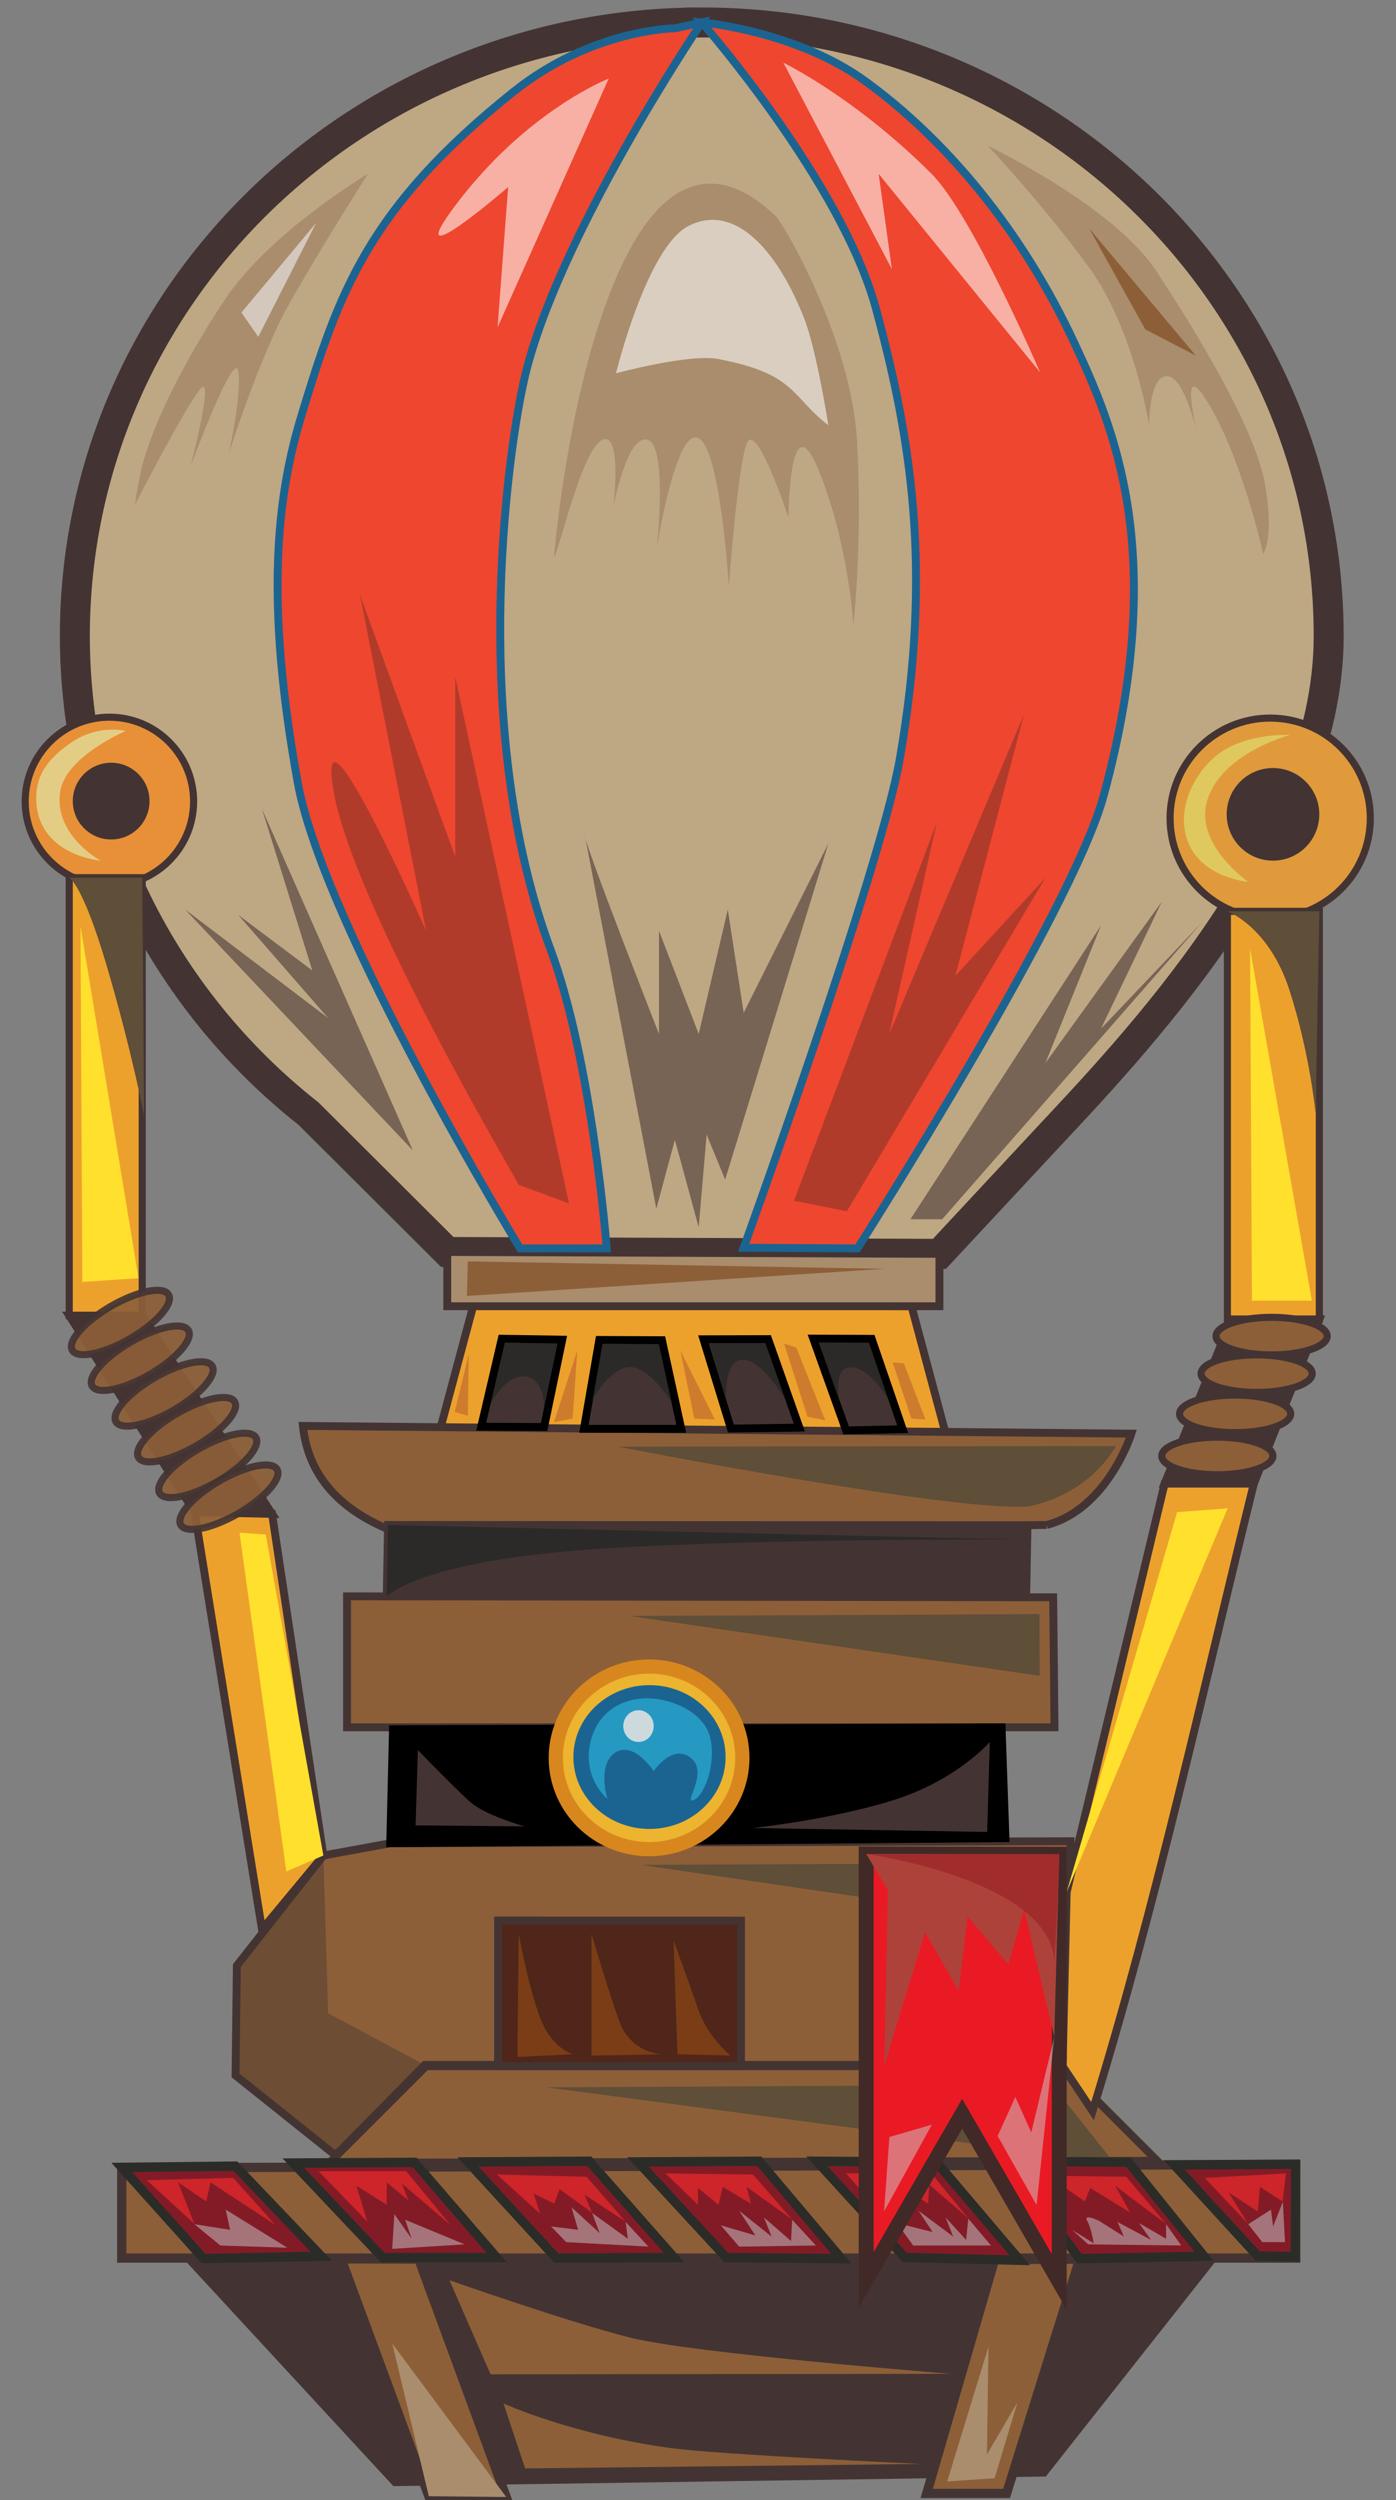 <?xml version="1.0" encoding="UTF-8" standalone="no"?>
<!-- Created with Inkscape (http://www.inkscape.org/) -->

<svg
   xmlns:dc="http://purl.org/dc/elements/1.1/"
   xmlns:cc="http://creativecommons.org/ns#"
   xmlns:rdf="http://www.w3.org/1999/02/22-rdf-syntax-ns#"
   xmlns:svg="http://www.w3.org/2000/svg"
   xmlns="http://www.w3.org/2000/svg"
   xmlns:sodipodi="http://sodipodi.sourceforge.net/DTD/sodipodi-0.dtd"
   xmlns:inkscape="http://www.inkscape.org/namespaces/inkscape"
   version="1.1"
   id="svg4518"
   width="177"
   height="317"
   viewBox="0 0 177 317"
   sodipodi:docname="balloon.svg"
   inkscape:version="0.92.2 (5c3e80d, 2017-08-06)">
  <rect x="0" y="0" width="177" height="317" fill="#808080" stroke="none"/>
  <defs
     id="defs4522" />
  <sodipodi:namedview
     pagecolor="#ffffff"
     bordercolor="#666666"
     borderopacity="1"
     objecttolerance="10"
     gridtolerance="10"
     guidetolerance="10"
     inkscape:pageopacity="0"
     inkscape:pageshadow="2"
     inkscape:window-width="1533"
     inkscape:window-height="845"
     id="namedview4520"
     showgrid="false"
     inkscape:zoom="2.1072555"
     inkscape:cx="132.48139"
     inkscape:cy="116.9339"
     inkscape:window-x="67"
     inkscape:window-y="27"
     inkscape:window-maximized="1"
     inkscape:current-layer="layer1"
     showguides="false" />
  <g
     inkscape:groupmode="layer"
     id="layer1"
     inkscape:label="picture">
    <path
       style="fill:#8d5f38;fill-opacity:1;fill-rule:evenodd;stroke:#433433;stroke-width:1px;stroke-linecap:butt;stroke-linejoin:miter;stroke-opacity:1;opacity:1"
       d="M 42.538,273.271 29.865,263.143 30.032,249.217 41,235.256 l 8.479,-1.551 86.254,-0.258 v 28.355 H 53.857 Z"
       id="path4610"
       inkscape:connector-curvature="0"
       sodipodi:nodetypes="ccccccccc" />
    <path
       style="fill:#8d5f38;fill-opacity:1;fill-rule:evenodd;stroke:#433433;stroke-width:1px;stroke-linecap:butt;stroke-linejoin:miter;stroke-opacity:1;opacity:1"
       d="m 44,202.396 v 16.609 h 89.701 l -0.168,-16.487 z"
       id="path4598"
       inkscape:connector-curvature="0"
       sodipodi:nodetypes="ccccc" />
    <path
       style="fill:#000000;fill-rule:evenodd;stroke:#000000;stroke-width:1px;stroke-linecap:butt;stroke-linejoin:miter;stroke-opacity:1;opacity:1"
       d="m 49.828,219.254 -0.348,14.45 78.002,-0.647 -0.491,-14.052 z"
       id="path4600"
       inkscape:connector-curvature="0"
       sodipodi:nodetypes="ccccc" />
    <path
       style="opacity:1;fill:#bea783;fill-opacity:1;stroke:#433433;stroke-width:3.8;stroke-miterlimit:4;stroke-dasharray:none;stroke-opacity:1"
       d="M 88.979,2.848 C 45.079,2.847 9.49,37.691 9.49,80.674 9.516,104.195 20.405,126.442 39.113,141.197 l 17.596,17.54 62.403,0.237 13.141,-14.113 c 10.721,-11.514 36.209,-37.632 36.212,-64.187 -1e-4,-42.982 -35.587,-77.826 -79.486,-77.826 z"
       id="path4545"
       inkscape:connector-curvature="0"
       sodipodi:nodetypes="sccccscs" />
    <ellipse
       style="opacity:1;fill:#edb42f;fill-opacity:1;stroke-width:1.8;stroke-miterlimit:4;stroke-dasharray:none;stroke:#d8871e;stroke-opacity:1"
       id="path4574"
       cx="82.296"
       cy="222.876"
       rx="11.828"
       ry="11.577" />
    <ellipse
       style="opacity:1;fill:#1b6491;fill-opacity:1;stroke-width:1.8;stroke-miterlimit:4;stroke-dasharray:none"
       id="path4572"
       ry="9.116"
       rx="9.65"
       cy="222.773"
       cx="82.35" />
    <circle
       style="opacity:1;fill:#e89038;fill-opacity:1;stroke:#433433;stroke-width:0.9;stroke-miterlimit:4;stroke-dasharray:none;stroke-opacity:1"
       id="path4580"
       cx="13.872"
       cy="101.607"
       r="10.677" />
    <circle
       style="opacity:1;fill:#e09a3c;fill-opacity:1;stroke:#433433;stroke-width:0.9;stroke-miterlimit:4;stroke-dasharray:none;stroke-opacity:1"
       id="path4582"
       cx="161.049"
       cy="103.739"
       r="12.694" />
    <rect
       style="opacity:1;fill:#eda12d;fill-opacity:1;stroke-width:0.9;stroke-miterlimit:4;stroke-dasharray:none;stroke:#433433;stroke-opacity:1"
       id="rect4584"
       width="9.254"
       height="55.522"
       x="8.779"
       y="111.282" />
    <rect
       style="opacity:1;fill:#eda12d;fill-opacity:1;stroke:#433433;stroke-width:0.9;stroke-miterlimit:4;stroke-dasharray:none;stroke-opacity:1"
       id="rect4586"
       width="11.655"
       height="51.733"
       x="155.624"
       y="115.546"
       ry="0" />
    <path
       style="opacity:1;fill:#433433;fill-opacity:1;fill-rule:evenodd;stroke:#433433;stroke-width:1.176px;stroke-linecap:butt;stroke-linejoin:miter;stroke-opacity:1"
       d="M 50.129,314.62 24.158,286.499 153.237,286.901 132.306,313.414 Z"
       id="path4562"
       inkscape:connector-curvature="0" />
    <path
       style="opacity:1;fill:#8d5f38;fill-opacity:1;fill-rule:evenodd;stroke:#433433;stroke-width:1.176px;stroke-linecap:butt;stroke-linejoin:miter;stroke-opacity:1"
       d="m 15.437,274.849 v 11.449 H 164.285 v -11.851 z"
       id="path4564"
       inkscape:connector-curvature="0" />
    <path
       style="fill:#8d5f38;fill-opacity:1;fill-rule:evenodd;stroke:#433433;stroke-width:1px;stroke-linecap:butt;stroke-linejoin:miter;stroke-opacity:1;opacity:1"
       d="M 41.777,274.216 54.025,261.968 H 134.727 l 11.996,11.996 z"
       id="path4566"
       inkscape:connector-curvature="0" />
    <path
       style="fill:#eda12d;fill-opacity:1;fill-rule:evenodd;stroke:#433433;stroke-width:1px;stroke-linecap:butt;stroke-linejoin:miter;stroke-opacity:1;opacity:1"
       d="m 60.065,165.328 -4.635,17.298 h 64.7 l -4.558,-17.012 z"
       id="path4568"
       inkscape:connector-curvature="0" />
    <path
       style="fill:#8d5f38;fill-opacity:1;fill-rule:evenodd;stroke:#433433;stroke-width:1px;stroke-linecap:butt;stroke-linejoin:miter;stroke-opacity:1;opacity:1"
       d="m 132.713,193.347 c 7.718,-2.013 10.738,-11.577 10.738,-11.577 L 38.403,180.792 c 3.014,28.021 70.056,12.555 94.311,12.555 z"
       id="path4570"
       inkscape:connector-curvature="0"
       sodipodi:nodetypes="cccc" />
    <path
       style="fill:#433433;fill-opacity:1;fill-rule:evenodd;stroke:#433433;stroke-width:1px;stroke-linecap:butt;stroke-linejoin:miter;stroke-opacity:1;opacity:1"
       d="M 24.677,191.719 8.779,166.805 h 9.254 l 16.467,25.143 z"
       id="path4588"
       inkscape:connector-curvature="0"
       sodipodi:nodetypes="ccccc" />
    <path
       style="fill:#433433;fill-opacity:1;fill-rule:evenodd;stroke:#433433;stroke-width:1px;stroke-linecap:butt;stroke-linejoin:miter;stroke-opacity:1;opacity:1"
       d="m 156.127,167.279 -8.461,20.826 h 11.309 l 8.305,-20.826 z"
       id="path4590"
       inkscape:connector-curvature="0"
       sodipodi:nodetypes="ccccc" />
    <path
       style="fill:#eda12d;fill-opacity:1;fill-rule:evenodd;stroke:#433433;stroke-width:1px;stroke-linecap:butt;stroke-linejoin:miter;stroke-opacity:1;opacity:1"
       d="M 24.677,191.719 33.219,244.631 41,235.256 34.5,191.948 Z"
       id="path4592"
       inkscape:connector-curvature="0"
       sodipodi:nodetypes="ccccc" />
    <path
       style="fill:#eda12d;fill-opacity:1;fill-rule:evenodd;stroke:#433433;stroke-width:1px;stroke-linecap:butt;stroke-linejoin:miter;stroke-opacity:1;opacity:1"
       d="m 147.666,188.105 -12.419,51.78 -0.52,22.083 3.796,5.695 c 8.062,-26.176 13.912,-52.973 20.452,-79.558 z"
       id="path4594"
       inkscape:connector-curvature="0"
       sodipodi:nodetypes="cccccc" />
    <path
       style="fill:#433433;fill-opacity:1;fill-rule:evenodd;stroke:#433433;stroke-width:1px;stroke-linecap:butt;stroke-linejoin:miter;stroke-opacity:1;opacity:1"
       d="m 49.201,193.347 -0.168,9.049 81.075,0 0.168,-9.016 z"
       id="path4596"
       inkscape:connector-curvature="0"
       sodipodi:nodetypes="ccccc" />
    <path
       style="opacity:1;fill:#8d5f38;fill-opacity:1;fill-rule:evenodd;stroke:#433433;stroke-width:1.176px;stroke-linecap:butt;stroke-linejoin:miter;stroke-opacity:1"
       d="m 43.249,286.399 11.118,30.09 9.814,0.1 -11.093,-30.17 z"
       id="path4602"
       inkscape:connector-curvature="0"
       sodipodi:nodetypes="ccccc" />
    <path
       style="opacity:1;fill:#8d5f38;fill-opacity:1;fill-rule:evenodd;stroke:#433433;stroke-width:1.176px;stroke-linecap:butt;stroke-linejoin:miter;stroke-opacity:1"
       d="m 126.104,286.499 -8.604,29.638 h 10.124 l 9.272,-29.709 z"
       id="path4604"
       inkscape:connector-curvature="0"
       sodipodi:nodetypes="ccccc" />
    <path
       style="fill:#a98d6d;fill-opacity:1;fill-rule:evenodd;stroke:#433433;stroke-width:1px;stroke-linecap:butt;stroke-linejoin:miter;stroke-opacity:1;opacity:1"
       d="m 56.709,158.737 v 6.881 h 62.403 v -6.644 z"
       id="path4612"
       inkscape:connector-curvature="0" />
    <circle
       style="opacity:1;fill:#433433;fill-opacity:1;stroke-width:1.8;stroke-miterlimit:4;stroke-dasharray:none;stroke:none;stroke-opacity:1"
       id="path4622"
       cx="14.093"
       cy="101.572"
       r="4.866" />
    <circle
       style="opacity:1;fill:#433433;fill-opacity:1;stroke-width:1.8;stroke-miterlimit:4;stroke-dasharray:none"
       id="path4624"
       cx="161.403"
       cy="103.249"
       r="5.872" />
    <path
       style="fill:#ef462f;fill-opacity:1;fill-rule:evenodd;stroke:#1b6491;stroke-width:1px;stroke-linecap:butt;stroke-linejoin:miter;stroke-opacity:1;opacity:1"
       d="m 65.937,158.281 c 0,0 -24.892,-40.871 -28.187,-59.058 C 33.556,76.069 35.107,62.918 38.254,52.58 42.951,37.144 46.643,26.407 65.098,11.642 75.076,3.66 85.567,3.589 85.567,3.589 l 3.411,-0.741 c 0,0 -18.511,27.418 -22.538,45.37 -2.281,10.171 -6.85,44.766 3.356,72.145 5.3,14.219 7.131,37.918 7.131,37.918 z"
       id="path5871"
       inkscape:connector-curvature="0"
       sodipodi:nodetypes="csssccsscc" />
    <path
       style="fill:#ef462f;fill-opacity:1;fill-rule:evenodd;stroke:#1b6491;stroke-width:1px;stroke-linecap:butt;stroke-linejoin:miter;stroke-opacity:1;opacity:1"
       d="m 88.979,2.848 c 0,0 17.729,20.203 22.091,36.31 4.362,16.107 7.215,32.885 3.02,57.045 -2.414,13.905 -19.798,61.994 -19.798,61.994 l 14.429,0.084 c 0,0 27.169,-42.52 31.207,-57.38 8.389,-30.871 1.12,-47.036 -3.691,-57.38 C 129.525,29.091 119.831,17.632 109.728,10.3 100.867,3.869 88.979,2.848 88.979,2.848 Z"
       id="path5873"
       inkscape:connector-curvature="0"
       sodipodi:nodetypes="cssccsssc" />
    <path
       style="fill:#4f2619;fill-opacity:1;fill-rule:evenodd;stroke:#433433;stroke-width:1px;stroke-linecap:butt;stroke-linejoin:miter;stroke-opacity:1;opacity:1"
       d="m 63.149,243.5 v 18.468 h 30.807 v -18.456 z"
       id="path4606"
       inkscape:connector-curvature="0" />
    <g
       id="g6048"
       style="fill:#8d5f38;fill-opacity:1;opacity:1">
      <ellipse
         transform="rotate(-30)"
         ry="2.382"
         rx="7.047"
         cy="152.846"
         cx="-70.616"
         id="path5893"
         style="opacity:0.914;fill:#8d5f38;fill-opacity:1;stroke:#433433;stroke-width:0.9;stroke-miterlimit:4;stroke-dasharray:none;stroke-opacity:1" />
      <ellipse
         transform="rotate(-30)"
         ry="2.382"
         rx="7.047"
         cy="158.028"
         cx="-70.701"
         id="path5893-8"
         style="opacity:0.914;fill:#8d5f38;fill-opacity:1;stroke:#433433;stroke-width:0.9;stroke-miterlimit:4;stroke-dasharray:none;stroke-opacity:1" />
      <ellipse
         transform="rotate(-30)"
         ry="2.382"
         rx="7.047"
         cy="163.461"
         cx="-70.351"
         id="path5893-0"
         style="opacity:0.914;fill:#8d5f38;fill-opacity:1;stroke:#433433;stroke-width:0.9;stroke-miterlimit:4;stroke-dasharray:none;stroke-opacity:1" />
      <ellipse
         transform="rotate(-30)"
         ry="2.382"
         rx="7.047"
         cy="168.81"
         cx="-70.146"
         id="path5893-3"
         style="opacity:0.914;fill:#8d5f38;fill-opacity:1;stroke:#433433;stroke-width:0.9;stroke-miterlimit:4;stroke-dasharray:none;stroke-opacity:1" />
      <ellipse
         transform="rotate(-30)"
         ry="2.382"
         rx="7.047"
         cy="174.075"
         cx="-70.086"
         id="path5893-88"
         style="opacity:0.914;fill:#8d5f38;fill-opacity:1;stroke:#433433;stroke-width:0.9;stroke-miterlimit:4;stroke-dasharray:none;stroke-opacity:1" />
      <ellipse
         transform="rotate(-30)"
         ry="2.382"
         rx="7.047"
         cy="178.905"
         cx="-69.775"
         id="path5893-84"
         style="opacity:0.914;fill:#8d5f38;fill-opacity:1;stroke:#433433;stroke-width:0.9;stroke-miterlimit:4;stroke-dasharray:none;stroke-opacity:1" />
    </g>
    <ellipse
       style="opacity:1;fill:#8d5f38;fill-opacity:1;stroke:#433433;stroke-width:0.9;stroke-miterlimit:4;stroke-dasharray:none;stroke-opacity:1"
       id="path5893-80"
       cx="161.23"
       cy="169.405"
       rx="7.047"
       ry="2.382" />
    <ellipse
       style="opacity:1;fill:#8d5f38;fill-opacity:1;stroke:#433433;stroke-width:0.9;stroke-miterlimit:4;stroke-dasharray:none;stroke-opacity:1"
       id="path5893-80-8"
       cx="159.33"
       cy="174.16"
       rx="7.047"
       ry="2.382" />
    <ellipse
       style="opacity:1;fill:#8d5f38;fill-opacity:1;stroke:#433433;stroke-width:0.9;stroke-miterlimit:4;stroke-dasharray:none;stroke-opacity:1"
       id="path5893-80-0"
       cx="156.602"
       cy="179.262"
       rx="7.047"
       ry="2.382" />
    <ellipse
       style="opacity:1;fill:#8d5f38;fill-opacity:1;stroke:#433433;stroke-width:0.9;stroke-miterlimit:4;stroke-dasharray:none;stroke-opacity:1"
       id="path5893-80-7"
       cx="154.348"
       cy="184.6"
       rx="7.047"
       ry="2.382" />
    <path
       style="fill:#433433;fill-rule:evenodd;stroke:#000000;stroke-width:1px;stroke-linecap:butt;stroke-linejoin:miter;stroke-opacity:1;fill-opacity:1;opacity:1"
       d="m 61.012,180.888 2.61,-11.152 7.668,0.119 -2.303,11.076 z"
       id="path5989"
       inkscape:connector-curvature="0"
       sodipodi:nodetypes="ccccc" />
    <path
       style="fill:#433433;fill-rule:evenodd;stroke:#000000;stroke-width:1px;stroke-linecap:butt;stroke-linejoin:miter;stroke-opacity:1;fill-opacity:1;opacity:1"
       d="M 75.987,169.889 74.039,181.16 H 86.378 L 83.927,169.924 Z"
       id="path5991"
       inkscape:connector-curvature="0"
       sodipodi:nodetypes="ccccc" />
    <path
       style="fill:#433433;fill-rule:evenodd;stroke:#000000;stroke-width:1px;stroke-linecap:butt;stroke-linejoin:miter;stroke-opacity:1;fill-opacity:1;opacity:1"
       d="m 89.196,169.805 3.475,11.32 8.681,-0.119 -3.964,-11.221 z"
       id="path5993"
       inkscape:connector-curvature="0"
       sodipodi:nodetypes="ccccc" />
    <path
       style="fill:#433433;fill-rule:evenodd;stroke:#000000;stroke-width:1px;stroke-linecap:butt;stroke-linejoin:miter;stroke-opacity:1;fill-opacity:1;opacity:1"
       d="m 103.112,169.721 4.173,11.641 7.167,-0.153 -3.935,-11.459 z"
       id="path5995"
       inkscape:connector-curvature="0"
       sodipodi:nodetypes="ccccc" />
    <path
       style="fill:#5f4e38;fill-rule:evenodd;stroke:none;stroke-width:1px;stroke-linecap:butt;stroke-linejoin:miter;stroke-opacity:1;fill-opacity:1;opacity:1"
       d="m 69.293,264.653 64.092,-0.336 7.831,9.851 z"
       id="path6204"
       inkscape:connector-curvature="0" />
    <g
       id="g947"
       style="fill:#831b26;fill-opacity:1;stroke:#2b2c28;stroke-opacity:1"
       transform="matrix(1.155,0,0,1.197,-20.031,-54.039)">
      <path
         sodipodi:nodetypes="ccccc"
         inkscape:connector-curvature="0"
         id="path5987"
         d="m 30.704,274.72 8.981,9.655 12.932,-0.237 -9.432,-9.55 z"
         style="opacity:1;fill:#831b26;fill-opacity:1;fill-rule:evenodd;stroke:#2b2c28;stroke-width:1px;stroke-linecap:butt;stroke-linejoin:miter;stroke-opacity:1" />
      <path
         sodipodi:nodetypes="ccccc"
         inkscape:connector-curvature="0"
         id="path5987-1"
         d="m 49.539,274.26 9.811,10.011 12.516,-2e-5 -9.016,-10.084 z"
         style="opacity:1;fill:#831b26;fill-opacity:1;fill-rule:evenodd;stroke:#2b2c28;stroke-width:1px;stroke-linecap:butt;stroke-linejoin:miter;stroke-opacity:1" />
      <path
         sodipodi:nodetypes="ccccc"
         inkscape:connector-curvature="0"
         id="path5987-2"
         d="m 68.715,274.141 9.693,10.189 12.932,-0.059 -9.313,-10.203 z"
         style="opacity:1;fill:#831b26;fill-opacity:1;fill-rule:evenodd;stroke:#2b2c28;stroke-width:1px;stroke-linecap:butt;stroke-linejoin:miter;stroke-opacity:1" />
      <path
         sodipodi:nodetypes="ccccc"
         inkscape:connector-curvature="0"
         id="path5987-20"
         d="m 87.378,274.141 9.693,10.13 12.635,0.119 -9.016,-10.321 z"
         style="opacity:1;fill:#831b26;fill-opacity:1;fill-rule:evenodd;stroke:#2b2c28;stroke-width:1px;stroke-linecap:butt;stroke-linejoin:miter;stroke-opacity:1" />
      <path
         sodipodi:nodetypes="ccccc"
         inkscape:connector-curvature="0"
         id="path5987-3"
         d="m 107.018,274.071 9.633,10.189 12.635,0.297 -9.135,-10.381 z"
         style="opacity:1;fill:#831b26;fill-opacity:1;fill-rule:evenodd;stroke:#2b2c28;stroke-width:1px;stroke-linecap:butt;stroke-linejoin:miter;stroke-opacity:1" />
      <path
         sodipodi:nodetypes="ccccc"
         inkscape:connector-curvature="0"
         id="path5987-7"
         d="m 127.904,274.064 7.944,10.328 13.672,-0.258 -8.305,-9.966 z"
         style="opacity:1;fill:#831b26;fill-opacity:1;fill-rule:evenodd;stroke:#2b2c28;stroke-width:1px;stroke-linecap:butt;stroke-linejoin:miter;stroke-opacity:1" />
      <path
         sodipodi:nodetypes="ccccc"
         inkscape:connector-curvature="0"
         id="path5987-5"
         d="m 146.247,274.457 9.159,9.655 4.123,0.059 0.029,-9.788 z"
         style="opacity:1;fill:#831b26;fill-opacity:1;fill-rule:evenodd;stroke:#2b2c28;stroke-width:1px;stroke-linecap:butt;stroke-linejoin:miter;stroke-opacity:1" />
    </g>
    <path
       style="fill:#a98d6d;fill-opacity:1;fill-rule:evenodd;stroke:none;stroke-width:1px;stroke-linecap:butt;stroke-linejoin:miter;stroke-opacity:1;opacity:1"
       d="m 70.234,70.708 c 0,0 2.135,-26.338 10.203,-40.1 8.067,-13.762 16.847,-4.034 17.796,-3.322 0.949,0.712 9.728,15.66 10.44,28.71 0.712,13.05 -0.475,23.253 -0.475,23.253 0,0 -0.53,-9.968 -4.326,-19.459 -3.796,-9.491 -3.909,5.807 -3.909,5.807 0,0 -4.103,-12.449 -5.29,-9.364 -1.186,3.085 -2.26,18.091 -2.26,18.091 0,0 -1.062,-17.616 -3.909,-18.802 -2.847,-1.186 -5.223,13.925 -5.223,13.925 0,0 1.426,-12.976 -1.184,-13.688 -2.61,-0.712 -4.3,8.41 -4.3,8.41 0,0 0.942,-8.331 -0.963,-8.496 -2.737,-0.237 -5.889,14.086 -6.601,15.035"
       id="path6052"
       inkscape:connector-curvature="0"
       sodipodi:nodetypes="cssscscscscscsc" />
    <path
       style="fill:#a98d6d;fill-rule:evenodd;stroke:none;stroke-width:1px;stroke-linecap:butt;stroke-linejoin:miter;stroke-opacity:1;fill-opacity:1;opacity:1"
       d="m 46.643,22.044 c 0,0 -12.416,7.382 -18.12,15.939 -5.704,8.557 -9.731,17.113 -10.738,22.147 -1.007,5.033 -0.503,3.523 -0.503,3.523 0,0 6.04,-11.745 8.053,-14.261 2.013,-2.517 -1.174,9.731 -1.174,9.731 0,0 5.537,-14.932 6.04,-12.08 0.503,2.852 -1.174,10.402 -1.174,10.402 0,0 3.859,-12.08 7.382,-18.456 3.523,-6.376 10.235,-16.946 10.235,-16.946 z"
       id="path6079"
       inkscape:connector-curvature="0" />
    <path
       style="fill:#a98d6d;fill-rule:evenodd;stroke:none;stroke-width:1px;stroke-linecap:butt;stroke-linejoin:miter;stroke-opacity:1;fill-opacity:1;opacity:1"
       d="m 145.687,53.862 c 0,0 -1.898,-12.101 -7.593,-19.931 -5.695,-7.83 -12.813,-15.423 -12.813,-15.423 0,0 15.897,7.593 21.355,15.897 5.457,8.305 12.576,20.168 13.762,27.049 1.186,6.881 -0.237,8.779 -0.237,8.779 0,0 -2.61,-11.864 -6.881,-18.982 -4.271,-7.118 -1.186,4.983 -1.186,4.983 0,0 -1.661,-8.305 -4.034,-8.542 -2.373,-0.237 -2.373,6.169 -2.373,6.169 z"
       id="path6083"
       inkscape:connector-curvature="0" />
    <path
       style="fill:#433433;fill-rule:evenodd;stroke:none;stroke-width:1px;stroke-linecap:butt;stroke-linejoin:miter;stroke-opacity:1;fill-opacity:0.572;opacity:1"
       d="m 74.158,105.934 9.06,47.314 2.349,-8.725 3.02,11.073 1.007,-11.745 2.349,5.704 13.087,-42.616 -10.738,21.476 -2.013,-13.087 -3.691,15.771 -5.033,-13.087 v 13.087 c 0,0 -9.731,-24.831 -9.396,-25.167 z"
       id="path6085"
       inkscape:connector-curvature="0" />
    <path
       style="fill:#433433;fill-rule:evenodd;stroke:none;stroke-width:1px;stroke-linecap:butt;stroke-linejoin:miter;stroke-opacity:1;fill-opacity:0.572;opacity:1"
       d="m 115.432,154.59 24.16,-37.247 -7.047,17.449 14.765,-20.469 -7.718,16.107 12.751,-13.422 -32.885,37.583 z"
       id="path6089"
       inkscape:connector-curvature="0" />
    <path
       style="fill:#433433;fill-rule:evenodd;stroke:none;stroke-width:1px;stroke-linecap:butt;stroke-linejoin:miter;stroke-opacity:1;fill-opacity:0.572;opacity:1"
       d="m 52.347,145.865 -28.858,-30.536 18.12,13.758 -11.409,-13.087 9.396,7.047 -6.376,-20.469 z"
       id="path6091"
       inkscape:connector-curvature="0" />
    <path
       style="fill:#fffffd;fill-opacity:0.572;fill-rule:evenodd;stroke:none;stroke-width:1px;stroke-linecap:butt;stroke-linejoin:miter;stroke-opacity:1;opacity:1"
       d="m 78.104,47.33 c 0,0 3.905,-16.029 9.219,-18.696 6.179,-3.101 11.565,3.806 14.687,11.867 1.533,3.958 3.02,13.422 3.02,13.422 -4.746,-3.655 -4.089,-6.541 -13.992,-8.406 -3.687,-0.694 -12.934,1.813 -12.934,1.813 z"
       id="path6093"
       inkscape:connector-curvature="0"
       sodipodi:nodetypes="csscsc" />
    <path
       style="fill:#ebe5e4;fill-rule:evenodd;stroke:none;stroke-width:1px;stroke-linecap:butt;stroke-linejoin:miter;stroke-opacity:1;fill-opacity:0.656;opacity:1"
       d="M 30.609,39.625 40.1,28.236 32.744,42.71 Z"
       id="path6095"
       inkscape:connector-curvature="0" />
    <path
       style="fill:#8d5f38;fill-rule:evenodd;stroke:none;stroke-width:1px;stroke-linecap:butt;stroke-linejoin:miter;stroke-opacity:1;fill-opacity:1;opacity:1"
       d="m 138.094,28.948 7.118,12.813 6.406,3.322 z"
       id="path6097"
       inkscape:connector-curvature="0" />
    <path
       style="fill:#8d5f38;fill-rule:evenodd;stroke:none;stroke-width:1px;stroke-linecap:butt;stroke-linejoin:miter;stroke-opacity:1;fill-opacity:1;opacity:1"
       d="m 59.319,159.924 -0.119,4.39 52.912,-3.441 z"
       id="path6099"
       inkscape:connector-curvature="0" />
    <path
       style="fill:#cf7b2d;fill-rule:evenodd;stroke:none;stroke-width:1px;stroke-linecap:butt;stroke-linejoin:miter;stroke-opacity:1;fill-opacity:1;opacity:1"
       d="m 86.25,171.194 1.78,8.661 2.61,0.119 z"
       id="path6101"
       inkscape:connector-curvature="0" />
    <path
       style="fill:#cf7b2d;fill-rule:evenodd;stroke:none;stroke-width:1px;stroke-linecap:butt;stroke-linejoin:miter;stroke-opacity:1;fill-opacity:1;opacity:1"
       d="m 73.199,171.194 -2.966,9.135 2.373,-0.475 z"
       id="path6103"
       inkscape:connector-curvature="0" />
    <path
       style="fill:#cf7b2d;fill-rule:evenodd;stroke:none;stroke-width:1px;stroke-linecap:butt;stroke-linejoin:miter;stroke-opacity:1;fill-opacity:1;opacity:1"
       d="m 99.418,170.364 2.966,9.254 2.254,0.475 -3.678,-9.254 z"
       id="path6105"
       inkscape:connector-curvature="0" />
    <path
       style="fill:#cf7b2d;fill-rule:evenodd;stroke:none;stroke-width:1px;stroke-linecap:butt;stroke-linejoin:miter;stroke-opacity:1;fill-opacity:1;opacity:1"
       d="m 113.18,172.737 2.373,7.118 1.78,0.119 -2.729,-7.118 z"
       id="path6107"
       inkscape:connector-curvature="0" />
    <path
       style="fill:#cf7b2d;fill-rule:evenodd;stroke:none;stroke-width:1px;stroke-linecap:butt;stroke-linejoin:miter;stroke-opacity:1;fill-opacity:1;opacity:1"
       d="m 59.438,171.669 -1.78,7.356 1.661,0.475 z"
       id="path6109"
       inkscape:connector-curvature="0" />
    <path
       style="fill:#1e2522;fill-opacity:0.619;fill-rule:evenodd;stroke:none;stroke-width:1px;stroke-linecap:butt;stroke-linejoin:miter;stroke-opacity:1;opacity:1"
       d="m 75.098,177.482 c 0,0 2.373,-4.271 4.864,-4.152 2.491,0.119 5.22,4.508 5.22,4.508 l -1.632,-7.432 -7.164,-0.035 z"
       id="path6111"
       inkscape:connector-curvature="0"
       sodipodi:nodetypes="cscccc" />
    <path
       style="fill:#1e2522;fill-opacity:0.619;fill-rule:evenodd;stroke:none;stroke-width:1px;stroke-linecap:butt;stroke-linejoin:miter;stroke-opacity:1;opacity:1"
       d="m 92.039,177.325 c 0,0 -0.262,-5.042 2.229,-4.924 2.491,0.119 5.38,5.196 5.38,5.196 l -2.597,-7.306 -7.08,0.007 z"
       id="path6111-3"
       inkscape:connector-curvature="0"
       sodipodi:nodetypes="cscccc" />
    <path
       style="fill:#1e2522;fill-opacity:0.619;fill-rule:evenodd;stroke:none;stroke-width:1px;stroke-linecap:butt;stroke-linejoin:miter;stroke-opacity:1;opacity:1"
       d="m 106.468,177.765 c 0,0 -0.996,-4.518 1.495,-4.399 2.491,0.119 4.688,4.126 4.688,4.126 l -2.45,-7.222 -6.388,0.007 z"
       id="path6111-2"
       inkscape:connector-curvature="0"
       sodipodi:nodetypes="cscccc" />
    <path
       style="fill:#1e2522;fill-opacity:0.619;fill-rule:evenodd;stroke:none;stroke-width:1px;stroke-linecap:butt;stroke-linejoin:miter;stroke-opacity:1;opacity:1"
       d="m 62.205,178.035 c 0,0 1.78,-3.648 4.271,-3.529 2.491,0.119 2.521,3.945 2.521,3.945 l 1.66,-8.114 -6.66,-0.124 z"
       id="path6111-9"
       inkscape:connector-curvature="0"
       sodipodi:nodetypes="cscccc" />
    <path
       style="fill:#1e2522;fill-opacity:0.619;fill-rule:evenodd;stroke:none;stroke-width:1px;stroke-linecap:butt;stroke-linejoin:miter;stroke-opacity:1;opacity:1"
       d="m 49.201,193.347 -0.168,9.049 c 0,0 3.817,-4.016 22.776,-5.694 18.959,-1.678 57.38,-1.51 57.38,-1.51 z"
       id="path6140"
       inkscape:connector-curvature="0"
       sodipodi:nodetypes="ccscc" />
    <path
       style="fill:#1e2522;fill-rule:evenodd;stroke:none;stroke-width:1px;stroke-linecap:butt;stroke-linejoin:miter;stroke-opacity:1;fill-opacity:0.293;opacity:1"
       d="M 65.769,150.228 C 65.098,148.885 44.629,114.323 42.28,100.229 39.931,86.136 54.025,118.014 54.025,118.014 L 45.636,75.398 57.716,108.618 V 85.8 L 72.145,152.577 Z"
       id="path6142"
       inkscape:connector-curvature="0" />
    <path
       style="fill:#1e2522;fill-rule:evenodd;stroke:none;stroke-width:1px;stroke-linecap:butt;stroke-linejoin:miter;stroke-opacity:1;fill-opacity:0.293;opacity:1"
       d="m 100.667,152.241 18.12,-47.985 -6.04,26.845 17.113,-40.603 -8.725,33.22 11.409,-12.416 -25.167,42.28 z"
       id="path6144"
       inkscape:connector-curvature="0" />
    <path
       style="fill:#e3cd85;fill-opacity:1;fill-rule:evenodd;stroke:none;stroke-width:1px;stroke-linecap:butt;stroke-linejoin:miter;stroke-opacity:1;opacity:1"
       d="m 12.751,109.122 c 0,0 -7.718,-0.629 -8.137,-7.382 -0.222,-3.58 1.671,-5.595 4.111,-7.382 3.62,-2.652 7.215,-1.678 7.215,-1.678 0,0 -7.591,3.197 -8.305,7.676 -0.878,5.503 5.117,8.766 5.117,8.766 z"
       id="path6146"
       inkscape:connector-curvature="0"
       sodipodi:nodetypes="csscsc" />
    <path
       style="fill:#dfc95e;fill-opacity:1;fill-rule:evenodd;stroke:none;stroke-width:1px;stroke-linecap:butt;stroke-linejoin:miter;stroke-opacity:1;opacity:1"
       d="m 158.267,111.81 c 0,0 -7.718,-0.629 -8.137,-7.382 -0.222,-3.58 2.006,-7.105 4.446,-8.892 3.62,-2.652 8.976,-2.349 8.976,-2.349 0,0 -8.976,2.349 -10.57,8.599 -1.377,5.4 5.285,10.025 5.285,10.025 z"
       id="path6146-4"
       inkscape:connector-curvature="0"
       sodipodi:nodetypes="csscsc" />
    <path
       style="fill:#ffe02d;fill-rule:evenodd;stroke:none;stroke-width:1px;stroke-linecap:butt;stroke-linejoin:miter;stroke-opacity:1;fill-opacity:1;opacity:1"
       d="m 158.5,120.299 0.237,44.608 h 7.593 z"
       id="path6169"
       inkscape:connector-curvature="0" />
    <path
       style="fill:#ffe02d;fill-rule:evenodd;stroke:none;stroke-width:1px;stroke-linecap:butt;stroke-linejoin:miter;stroke-opacity:1;fill-opacity:1;opacity:1"
       d="m 10.203,117.451 0.237,45.082 7.118,-0.475 z"
       id="path6171"
       inkscape:connector-curvature="0" />
    <path
       style="fill:#5f4e38;fill-opacity:1;fill-rule:evenodd;stroke:none;stroke-width:1px;stroke-linecap:butt;stroke-linejoin:miter;stroke-opacity:1;opacity:1"
       d="m 78.301,183.414 c 0,0 42.244,8.264 51.975,7.593 0,0 7.203,-0.951 11.229,-7.662 z"
       id="path6173"
       inkscape:connector-curvature="0"
       sodipodi:nodetypes="cccc" />
    <path
       style="fill:#5f4e38;fill-opacity:1;fill-rule:evenodd;stroke:none;stroke-width:1px;stroke-linecap:butt;stroke-linejoin:miter;stroke-opacity:1;opacity:1"
       d="m 79.837,204.887 51.975,7.593 -0.012,-7.83 z"
       id="path6173-5"
       inkscape:connector-curvature="0"
       sodipodi:nodetypes="cccc" />
    <path
       style="fill:#5f4e38;fill-opacity:1;fill-rule:evenodd;stroke:none;stroke-width:1px;stroke-linecap:butt;stroke-linejoin:miter;stroke-opacity:1;opacity:1"
       d="m 81.261,236.445 51.975,7.593 -0.012,-7.83 z"
       id="path6173-4"
       inkscape:connector-curvature="0"
       sodipodi:nodetypes="cccc" />
    <path
       style="fill:#ffe02d;fill-rule:evenodd;stroke:none;stroke-width:1px;stroke-linecap:butt;stroke-linejoin:miter;stroke-opacity:1;fill-opacity:1;opacity:1"
       d="m 149.246,191.719 -13.999,48.167 20.406,-48.641 z"
       id="path6196"
       inkscape:connector-curvature="0" />
    <path
       style="fill:#ffe02d;fill-rule:evenodd;stroke:none;stroke-width:1px;stroke-linecap:butt;stroke-linejoin:miter;stroke-opacity:1;fill-opacity:1;opacity:1"
       d="M 30.371,194.329 36.303,237.275 41,235.256 33.693,194.566 Z"
       id="path6198"
       inkscape:connector-curvature="0" />
    <path
       style="fill:#5f4e38;fill-rule:evenodd;stroke:none;stroke-width:1px;stroke-linecap:butt;stroke-linejoin:miter;stroke-opacity:1;fill-opacity:1;opacity:1"
       d="m 8.779,111.282 c 0,0 1.661,0.712 4.746,11.152 3.085,10.44 4.746,18.982 4.746,18.982 l -0.237,-30.134 z"
       id="path6200"
       inkscape:connector-curvature="0" />
    <path
       style="fill:#5f4e38;fill-rule:evenodd;stroke:none;stroke-width:1px;stroke-linecap:butt;stroke-linejoin:miter;stroke-opacity:1;fill-opacity:1;opacity:1"
       d="m 155.624,115.546 c 0,0 5.249,1.905 7.859,9.973 2.61,8.067 3.322,15.66 3.322,15.66 l 0.475,-25.633 z"
       id="path6202"
       inkscape:connector-curvature="0" />
    <path
       style="fill:#2599c2;fill-opacity:1;fill-rule:evenodd;stroke:none;stroke-width:1px;stroke-linecap:butt;stroke-linejoin:miter;stroke-opacity:1;opacity:1"
       d="m 77.011,228.077 c 0,0 -3.143,-2.566 -2.181,-7.047 0.856,-3.986 4.027,-5.705 7.215,-5.705 3.188,0 7.382,1.846 8.053,5.201 0.671,3.356 -0.839,7.215 -2.181,7.718 -1.342,0.503 2.013,-3.523 -0.336,-5.369 -2.349,-1.846 -4.698,1.678 -4.698,1.678 0,0 -2.517,-3.859 -4.866,-2.349 -2.349,1.51 -1.007,5.872 -1.007,5.872 z"
       id="path6206"
       inkscape:connector-curvature="0"
       sodipodi:nodetypes="cssscscsc" />
    <ellipse
       style="opacity:1;fill:#ccdadd;fill-opacity:1;stroke:none;stroke-width:0.9;stroke-miterlimit:4;stroke-dasharray:none;stroke-opacity:1"
       id="path6208"
       cx="80.953"
       cy="218.849"
       rx="1.929"
       ry="2.013" />
    <g
       id="g956"
       style="fill:#fb2c2c;fill-opacity:0.619"
       transform="matrix(1.155,0,0,1.197,-20.031,-54.039)">
      <path
         inkscape:connector-curvature="0"
         id="path6216"
         d="m 33.456,276.07 5.22,4.627 -1.78,-4.39 3.085,2.017 0.475,-2.017 7.118,4.508 -4.627,-4.983 z"
         style="opacity:1;fill:#fb2c2c;fill-opacity:0.619;fill-rule:evenodd;stroke:none;stroke-width:1px;stroke-linecap:butt;stroke-linejoin:miter;stroke-opacity:1" />
      <path
         sodipodi:nodetypes="cccccccccc"
         inkscape:connector-curvature="0"
         id="path6218"
         d="m 52.319,275.121 5.339,5.339 -1.186,-3.796 3.322,2.017 v -2.373 l 2.373,1.898 -0.712,-1.78 5.339,4.39 -4.864,-5.695 z"
         style="opacity:1;fill:#fb2c2c;fill-opacity:0.619;fill-rule:evenodd;stroke:none;stroke-width:1px;stroke-linecap:butt;stroke-linejoin:miter;stroke-opacity:1" />
      <path
         inkscape:connector-curvature="0"
         id="path6220"
         d="m 76.64,279.629 -4.746,-4.152 9.847,0.237 4.271,4.746 -4.508,-2.847 0.83,1.898 -3.559,-2.491 -0.593,1.542 -2.254,-1.068 z"
         style="opacity:1;fill:#fb2c2c;fill-opacity:0.619;fill-rule:evenodd;stroke:none;stroke-width:1px;stroke-linecap:butt;stroke-linejoin:miter;stroke-opacity:1" />
      <path
         inkscape:connector-curvature="0"
         id="path6222"
         d="m 93.961,278.68 -3.559,-3.322 9.61,0.119 4.271,4.745 -4.983,-3.44 0.475,1.78 -3.085,-1.78 -0.475,1.898 -2.254,-1.78 z"
         style="opacity:1;fill:#fb2c2c;fill-opacity:0.619;fill-rule:evenodd;stroke:none;stroke-width:1px;stroke-linecap:butt;stroke-linejoin:miter;stroke-opacity:1" />
      <path
         inkscape:connector-curvature="0"
         id="path6224"
         d="m 110.214,275.358 3.915,4.271 -0.475,-2.729 1.661,1.186 0.593,-1.542 3.322,2.017 0.119,-2.017 4.271,3.559 -4.034,-4.746 z"
         style="opacity:1;fill:#fb2c2c;fill-opacity:0.619;fill-rule:evenodd;stroke:none;stroke-width:1px;stroke-linecap:butt;stroke-linejoin:miter;stroke-opacity:1" />
      <path
         sodipodi:nodetypes="cccccccccc"
         inkscape:connector-curvature="0"
         id="path6226"
         d="m 131.095,275.595 3.322,4.39 -0.119,-3.085 2.135,1.424 0.593,-1.424 4.39,2.61 -1.661,-2.847 5.576,4.034 -4.353,-4.986 z"
         style="opacity:1;fill:#fb2c2c;fill-opacity:0.619;fill-rule:evenodd;stroke:none;stroke-width:1px;stroke-linecap:butt;stroke-linejoin:miter;stroke-opacity:1" />
      <path
         inkscape:connector-curvature="0"
         id="path6228"
         d="m 149.602,275.833 4.746,4.864 -2.135,-3.322 3.203,2.017 0.237,-2.61 2.491,1.542 0.356,-2.966 z"
         style="opacity:1;fill:#fb2c2c;fill-opacity:0.619;fill-rule:evenodd;stroke:none;stroke-width:1px;stroke-linecap:butt;stroke-linejoin:miter;stroke-opacity:1" />
    </g>
    <path
       style="opacity:1;fill:#ccdadd;fill-opacity:0.462;fill-rule:evenodd;stroke:none;stroke-width:1.176px;stroke-linecap:butt;stroke-linejoin:miter;stroke-opacity:1"
       d="m 27.935,284.703 -3.289,-2.699 4.523,0.71 -0.548,-2.557 7.812,4.829 z"
       id="path6230"
       inkscape:connector-curvature="0" />
    <path
       style="opacity:1;fill:#ccdadd;fill-opacity:0.462;fill-rule:evenodd;stroke:none;stroke-width:1.176px;stroke-linecap:butt;stroke-linejoin:miter;stroke-opacity:1"
       d="m 49.726,285.129 0.274,-4.403 2.193,3.125 -0.822,-2.415 2.741,1.136 4.797,1.988 z"
       id="path6232"
       inkscape:connector-curvature="0" />
    <path
       style="opacity:1;fill:#ccdadd;fill-opacity:0.462;fill-rule:evenodd;stroke:none;stroke-width:1.176px;stroke-linecap:butt;stroke-linejoin:miter;stroke-opacity:1"
       d="m 69.871,282.289 1.919,1.988 10.415,0.568 -2.878,-3.125 0.274,2.13 -4.523,-3.267 0.959,2.557 -3.563,-3.267 0.822,2.841 z"
       id="path6234"
       inkscape:connector-curvature="0" />
    <path
       style="opacity:1;fill:#ccdadd;fill-opacity:0.462;fill-rule:evenodd;stroke:none;stroke-width:1.176px;stroke-linecap:butt;stroke-linejoin:miter;stroke-opacity:1"
       d="m 91.388,282.147 2.33,2.699 9.73,-0.142 -3.015,-3.267 -0.137,2.699 -3.426,-2.983 0.959,2.415 -4.111,-3.267 2.056,3.125 z"
       id="path6236"
       inkscape:connector-curvature="0" />
    <path
       style="opacity:1;fill:#ccdadd;fill-opacity:0.462;fill-rule:evenodd;stroke:none;stroke-width:1.176px;stroke-linecap:butt;stroke-linejoin:miter;stroke-opacity:1"
       d="m 113.726,281.863 2.056,2.841 h 9.867 l -2.878,-3.409 -0.274,2.699 -2.604,-2.841 0.959,2.415 -4.385,-3.267 1.782,2.699 z"
       id="path6238"
       inkscape:connector-curvature="0" />
    <path
       style="opacity:1;fill:#ccdadd;fill-opacity:0.462;fill-rule:evenodd;stroke:none;stroke-width:1.176px;stroke-linecap:butt;stroke-linejoin:miter;stroke-opacity:1"
       d="m 135.927,282.715 2.056,1.846 11.786,0.142 -1.919,-2.699 v 1.846 l -3.426,-1.988 1.508,2.13 -4.248,-2.272 0.822,1.846 -3.152,-1.988 c 0,0 -2.056,-0.994 -1.508,0 0.548,0.994 0.822,2.841 0.822,2.841 z"
       id="path6240"
       inkscape:connector-curvature="0" />
    <path
       style="opacity:1;fill:#ccdadd;fill-opacity:0.462;fill-rule:evenodd;stroke:none;stroke-width:1.176px;stroke-linecap:butt;stroke-linejoin:miter;stroke-opacity:1"
       d="m 158.266,282.005 1.782,2.272 h 2.878 l -0.274,-5.113 -1.233,3.125 -0.274,-2.13 z"
       id="path6242"
       inkscape:connector-curvature="0" />
    <g
       id="g988"
       transform="matrix(1.892,0,0,1.892,-97.086,-208.764)">
      <path
         sodipodi:nodetypes="cccccc"
         inkscape:connector-curvature="0"
         id="path4608"
         d="m 109.36,234.582 v 28.543 l 6.431,-11.138 6.507,11.27 v -28.654 z"
         style="opacity:1;fill:#ea1a24;fill-opacity:1;fill-rule:evenodd;stroke:#412927;stroke-width:1px;stroke-linecap:butt;stroke-linejoin:miter;stroke-opacity:1" />
      <path
         inkscape:connector-curvature="0"
         id="path6212"
         d="m 110.814,236.989 c 0,0.475 -0.237,11.745 -0.237,11.745 l 2.729,-8.898 2.254,3.915 0.593,-4.983 2.729,3.203 1.068,-3.678 2.017,8.542 0.331,-12.233 -12.937,-0.02 z"
         style="opacity:1;fill:#ad423b;fill-opacity:1;fill-rule:evenodd;stroke:none;stroke-width:1px;stroke-linecap:butt;stroke-linejoin:miter;stroke-opacity:1" />
      <path
         sodipodi:nodetypes="cccc"
         inkscape:connector-curvature="0"
         id="path6214"
         d="m 109.36,234.582 c 0,0 12.25,1.695 12.606,7.152 0.237,-3.559 0.331,-7.132 0.331,-7.132 z"
         style="opacity:1;fill:#a12c2c;fill-opacity:1;fill-rule:evenodd;stroke:none;stroke-width:1px;stroke-linecap:butt;stroke-linejoin:miter;stroke-opacity:1" />
      <path
         inkscape:connector-curvature="0"
         id="path6244"
         d="m 110.916,253.549 -0.356,4.983 3.203,-5.813 z"
         style="opacity:1;fill:#ccdadd;fill-opacity:0.462;fill-rule:evenodd;stroke:none;stroke-width:1px;stroke-linecap:butt;stroke-linejoin:miter;stroke-opacity:1" />
      <path
         inkscape:connector-curvature="0"
         id="path6246"
         d="m 118.17,253.479 2.61,4.627 1.186,-11.271 -1.542,6.406 -1.068,-2.373 z"
         style="opacity:1;fill:#ccdadd;fill-opacity:0.462;fill-rule:evenodd;stroke:none;stroke-width:1px;stroke-linecap:butt;stroke-linejoin:miter;stroke-opacity:1" />
    </g>
    <path
       style="fill:#7b3d16;fill-rule:evenodd;stroke:none;stroke-width:1px;stroke-linecap:butt;stroke-linejoin:miter;stroke-opacity:1;fill-opacity:1;opacity:1"
       d="m 65.769,245.191 -0.168,15.603 7.047,-0.336 c 0,0 -2.684,-0.671 -4.194,-4.698 -1.51,-4.027 -2.684,-10.57 -2.684,-10.57 z"
       id="path6248"
       inkscape:connector-curvature="0" />
    <path
       style="fill:#7b3d16;fill-rule:evenodd;stroke:none;stroke-width:1px;stroke-linecap:butt;stroke-linejoin:miter;stroke-opacity:1;fill-opacity:1;opacity:1"
       d="m 74.997,245.191 v 15.436 l 9.06,-0.168 c 0,0 -4.027,0 -5.537,-4.194 -1.51,-4.194 -3.523,-11.073 -3.523,-11.073 z"
       id="path6250"
       inkscape:connector-curvature="0" />
    <path
       style="fill:#7b3d16;fill-rule:evenodd;stroke:none;stroke-width:1px;stroke-linecap:butt;stroke-linejoin:miter;stroke-opacity:1;fill-opacity:1;opacity:1"
       d="m 85.4,246.029 0.503,14.429 6.711,0.168 c 0,0 -2.852,-2.349 -4.027,-5.704 -1.174,-3.356 -3.188,-8.892 -3.188,-8.892 z"
       id="path6252"
       inkscape:connector-curvature="0" />
    <path
       style="fill:#433433;fill-opacity:0.409;fill-rule:evenodd;stroke:none;stroke-width:1px;stroke-linecap:butt;stroke-linejoin:miter;stroke-opacity:1;opacity:1"
       d="m 41,235.256 -10.968,13.962 -0.168,13.926 12.673,10.128 11.319,-11.47 -12.248,-6.543 z"
       id="path6254"
       inkscape:connector-curvature="0"
       sodipodi:nodetypes="ccccccc" />
    <path
       style="opacity:1;fill:#a98d6d;fill-opacity:1;fill-rule:evenodd;stroke:none;stroke-width:1.176px;stroke-linecap:butt;stroke-linejoin:miter;stroke-opacity:1"
       d="m 49.742,297.145 4.625,19.344 9.814,0.1 z"
       id="path6256"
       inkscape:connector-curvature="0"
       sodipodi:nodetypes="cccc" />
    <path
       style="opacity:1;fill:#a98d6d;fill-opacity:1;fill-rule:evenodd;stroke:none;stroke-width:1.176px;stroke-linecap:butt;stroke-linejoin:miter;stroke-opacity:1"
       d="m 125.328,297.546 -5.233,17.073 6.008,-0.402 2.907,-9.641 -3.876,6.628 z"
       id="path6258"
       inkscape:connector-curvature="0" />
    <path
       style="fill:#433433;fill-rule:evenodd;stroke:#000000;stroke-width:1px;stroke-linecap:butt;stroke-linejoin:miter;stroke-opacity:1;fill-opacity:1;opacity:1"
       d="m 52.515,220.695 -0.336,11.241 18.456,0.168 c 0,0 -8.221,-1.678 -10.906,-4.194 -2.684,-2.517 -7.215,-7.215 -7.215,-7.215 z"
       id="path6260"
       inkscape:connector-curvature="0" />
    <path
       style="fill:#433433;fill-opacity:1;fill-rule:evenodd;stroke:none;stroke-width:1px;stroke-linecap:butt;stroke-linejoin:miter;stroke-opacity:1;opacity:1"
       d="m 95.466,231.768 29.697,0.503 0.336,-11.409 c 0,0 -4.194,4.866 -12.248,7.382 -8.053,2.517 -17.785,3.523 -17.785,3.523 z"
       id="path6262"
       inkscape:connector-curvature="0"
       sodipodi:nodetypes="cccsc" />
    <path
       style="opacity:1;fill:#8d5f38;fill-opacity:1;fill-rule:evenodd;stroke:none;stroke-width:1.176px;stroke-linecap:butt;stroke-linejoin:miter;stroke-opacity:1"
       d="m 56.989,289.106 5.208,11.931 58.301,-0.063 c 0,0 -32.548,-2.577 -40.497,-4.565 -7.949,-1.988 -23.012,-7.302 -23.012,-7.302 z"
       id="path6264"
       inkscape:connector-curvature="0"
       sodipodi:nodetypes="cccsc" />
    <path
       style="opacity:1;fill:#8d5f38;fill-opacity:1;fill-rule:evenodd;stroke:none;stroke-width:1.176px;stroke-linecap:butt;stroke-linejoin:miter;stroke-opacity:1"
       d="m 63.841,304.73 2.741,8.238 50.159,-0.568 c 0,0 -25.698,-1.199 -31.634,-2.003 -12.649,-1.714 -21.266,-5.667 -21.266,-5.667 z"
       id="path6266"
       inkscape:connector-curvature="0"
       sodipodi:nodetypes="cccsc" />
    <path
       style="fill:#fffffd;fill-opacity:0.572;fill-rule:evenodd;stroke:none;stroke-width:1px;stroke-linecap:butt;stroke-linejoin:miter;stroke-opacity:1;opacity:1"
       d="m 77.178,9.964 c 0,0 -10.402,4.027 -19.462,16.107 -7.329,9.772 6.711,-2.349 6.711,-2.349 l -1.342,17.785 z"
       id="path6268"
       inkscape:connector-curvature="0"
       sodipodi:nodetypes="csccc" />
    <path
       style="fill:#fffffd;fill-opacity:0.572;fill-rule:evenodd;stroke:none;stroke-width:1px;stroke-linecap:butt;stroke-linejoin:miter;stroke-opacity:1;opacity:1"
       d="M 99.325,7.951 113.083,34.124 111.405,22.044 131.874,47.211 c 0,0 -8.625,-20.034 -13.758,-25.167 C 108.385,12.313 99.325,7.951 99.325,7.951 Z"
       id="path6270"
       inkscape:connector-curvature="0"
       sodipodi:nodetypes="ccccsc" />
  </g>
</svg>

